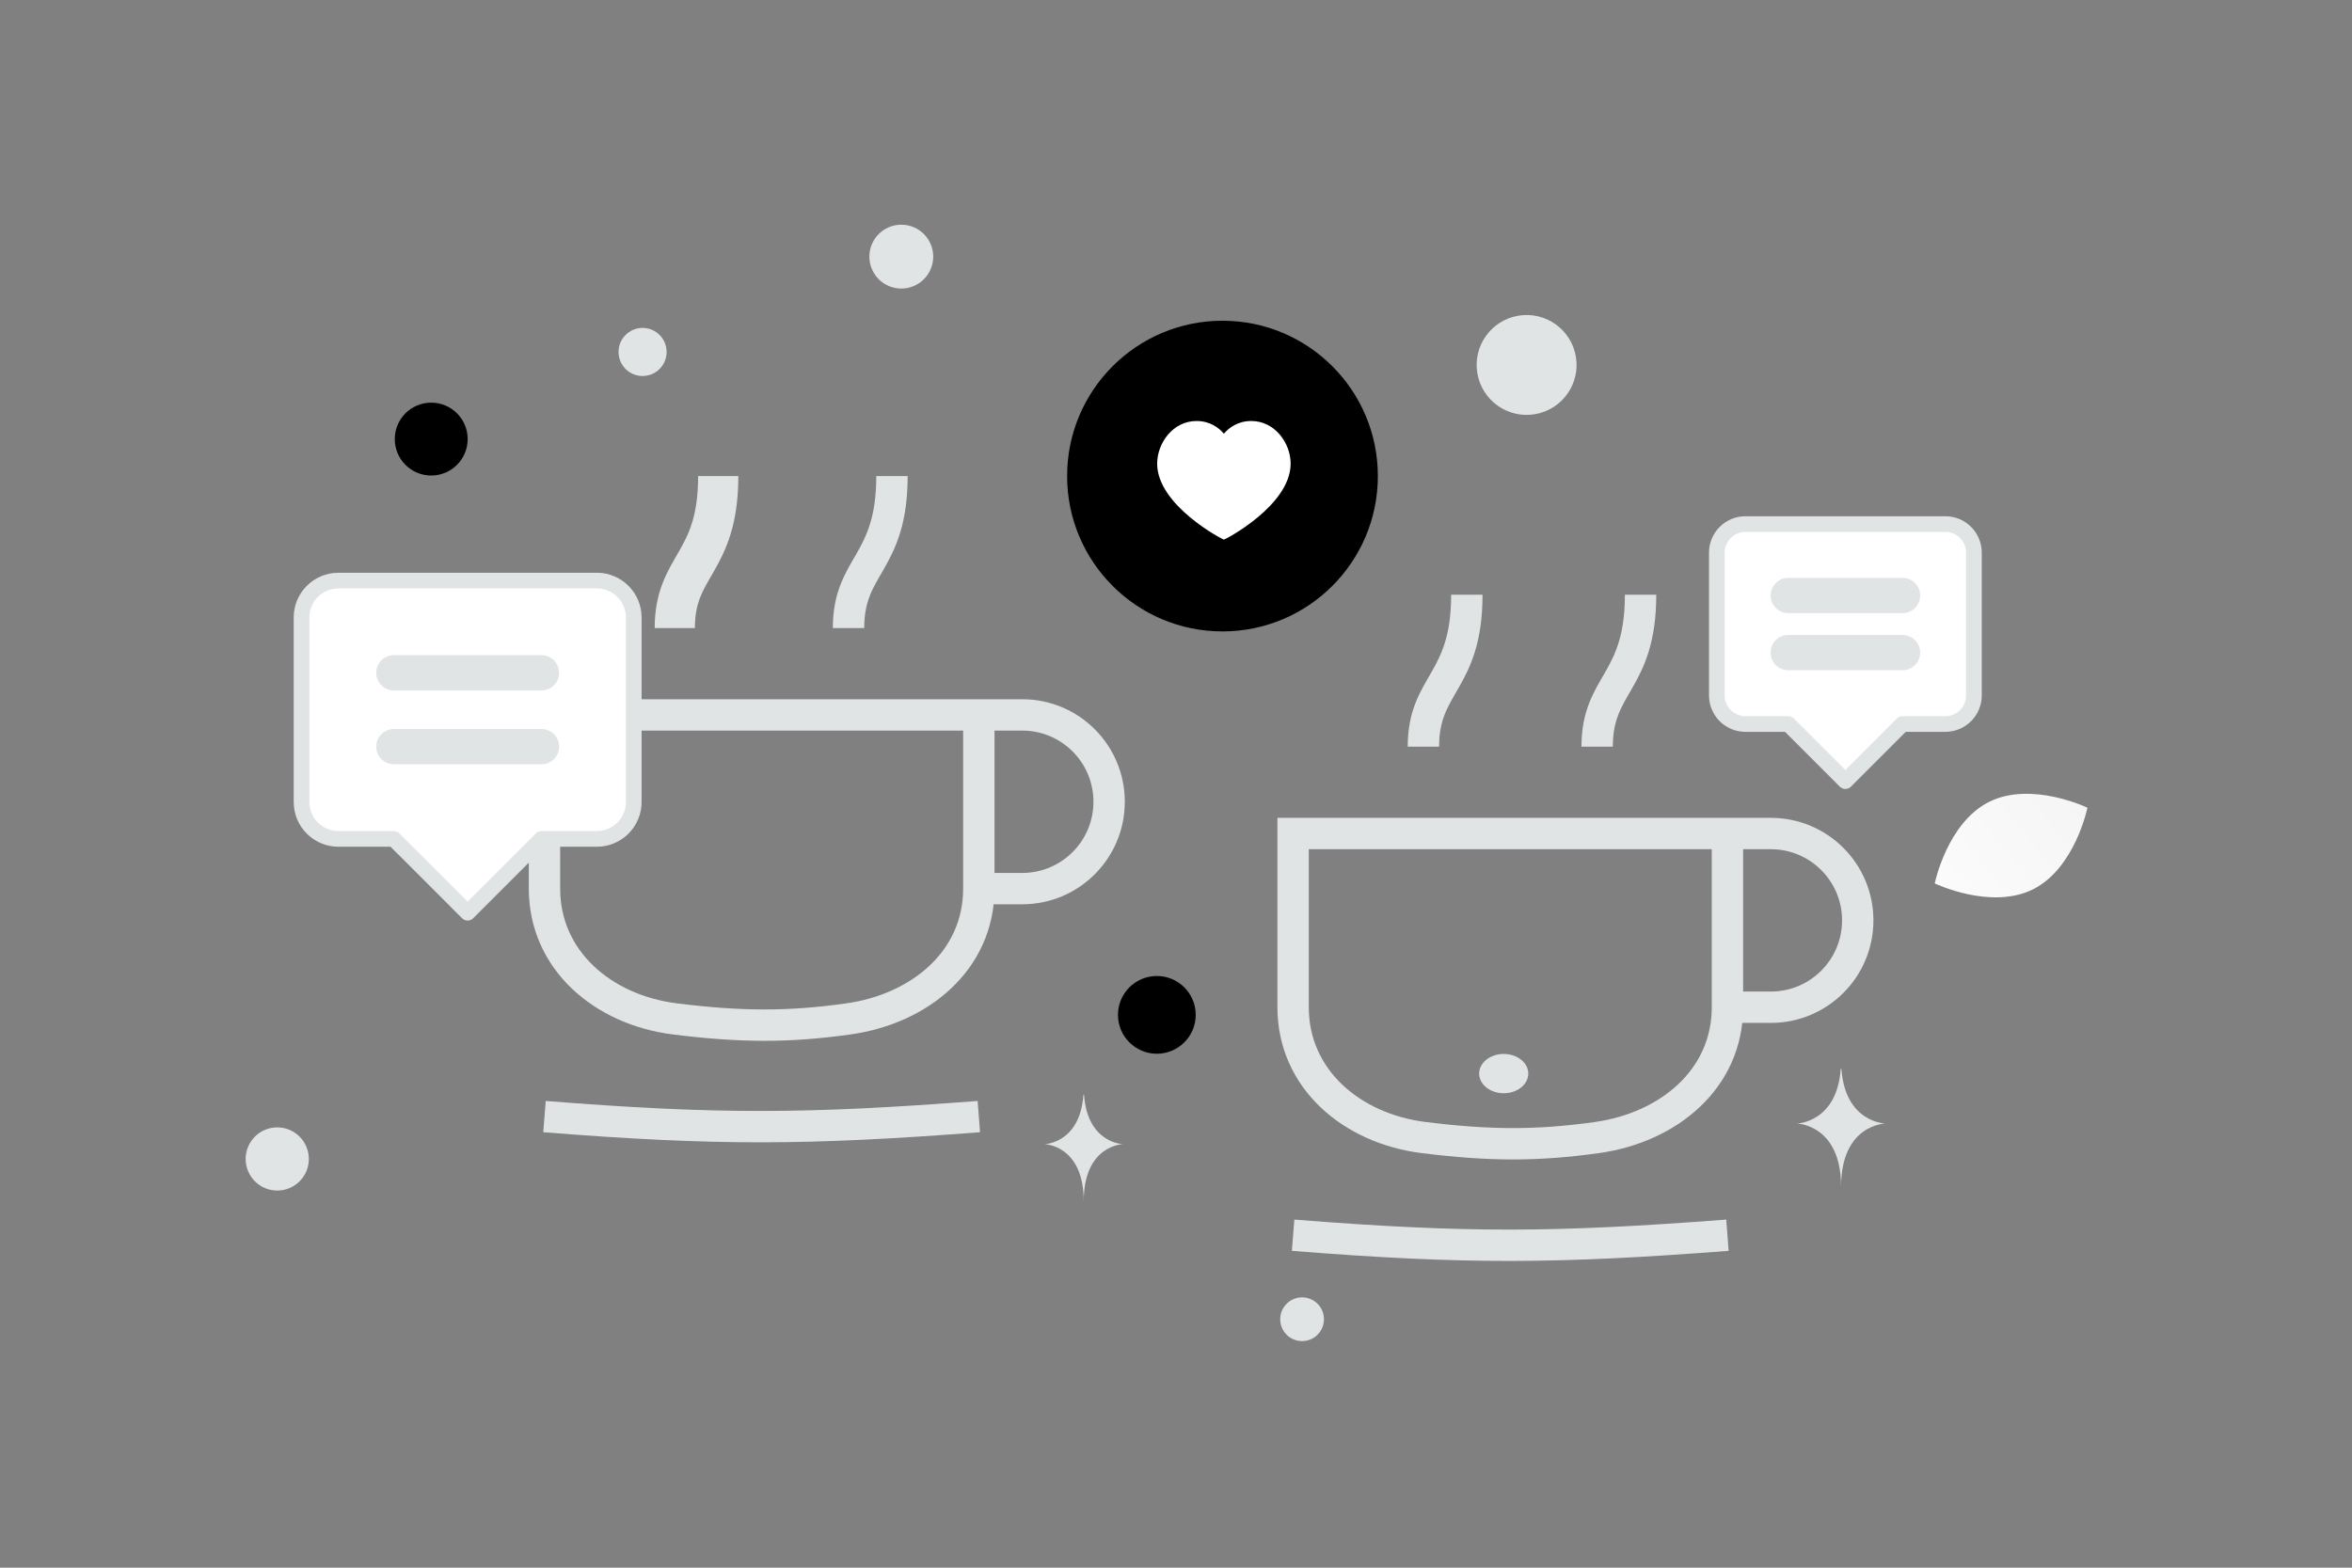 <svg width="900" height="600" viewBox="0 0 900 600" fill="none" xmlns="http://www.w3.org/2000/svg"><rect x="0" y="0" width="900" height="600" fill="#808080" stroke="none"/><path fill="transparent" d="M0 0h900v600H0z"/><path d="M777.874 340.396c-16.133 8.003-37.546-2.287-37.546-2.287s4.759-23.261 20.9-31.253c16.134-8.003 37.538 2.276 37.538 2.276s-4.759 23.261-20.892 31.264z" fill="url(#a)"/><circle cx="442.669" cy="388.419" r="14.878" transform="rotate(180 442.669 388.419)" fill="#000"/><circle cx="220.716" cy="265.876" r="16.738" transform="rotate(180 220.716 265.876)" fill="#000"/><circle r="13.948" transform="matrix(-1 0 0 1 165.008 168.05)" fill="#000"/><circle r="8.369" transform="matrix(-1 0 0 1 498.247 504.911)" fill="#E1E4E5"/><circle r="12.088" transform="matrix(-1 0 0 1 106.088 443.572)" fill="#E1E4E5"/><circle r="9.2" transform="matrix(-1 0 0 1 245.884 134.704)" fill="#E1E4E5"/><circle r="9.185" transform="scale(1 -1) rotate(-75 -97.63 -213.42)" fill="#E1E4E5"/><circle r="12.219" transform="matrix(-1 0 0 1 344.884 98.22)" fill="#E1E4E5"/><ellipse rx="9.399" ry="7.52" transform="matrix(-1 0 0 1 575.402 410.894)" fill="#E1E4E5"/><circle r="19.116" transform="scale(1 -1) rotate(-75 201.065 -450.489)" fill="#E1E4E5"/><path d="M704.367 409.056h.246c1.456 20.631 16.799 20.948 16.799 20.948s-16.919.33-16.919 24.169c0-23.839-16.919-24.169-16.919-24.169s15.337-.317 16.793-20.948zm-289.781 9.886h.218c1.292 18.673 14.907 18.96 14.907 18.96s-15.013.299-15.013 21.874c0-21.575-15.013-21.874-15.013-21.874s13.609-.287 14.901-18.96z" fill="#E1E4E5"/><path d="M274.832 182.207c0 33.763-16.62 33.763-16.62 58.171" stroke="#E1E4E5" stroke-width="15.375" stroke-linejoin="round"/><path d="M341.312 182.207c0 33.763-16.62 33.763-16.62 58.171" stroke="#E1E4E5" stroke-width="12" stroke-linejoin="round"/><path d="M374.553 427.353c-65.694 5.018-100.058 5.236-166.201 0" stroke="#E1E4E5" stroke-width="12"/><path d="M208.352 273.618h166.201v66.48c0 27.537-22.591 46.031-49.861 49.86-22.834 3.207-41.096 3.171-66.48 0-27.325-3.413-49.86-22.323-49.86-49.86v-66.48zm166.201 0h16.62c18.358 0 33.24 14.882 33.24 33.24 0 18.358-14.882 33.24-33.24 33.24h-16.62" stroke="#E1E4E5" stroke-width="12" stroke-linejoin="round"/><path d="M561.292 227.609c0 33.762-16.62 33.762-16.62 58.17m83.1-58.17c0 33.762-16.62 33.762-16.62 58.17m49.861 186.976c-65.694 5.018-100.058 5.235-166.201 0m0-153.736h166.201v66.48c0 27.537-22.591 46.031-49.861 49.861-22.834 3.206-41.096 3.171-66.48 0-27.325-3.414-49.86-22.324-49.86-49.861v-66.48zm166.201 0h16.62c18.358 0 33.24 14.882 33.24 33.24 0 18.358-14.882 33.24-33.24 33.24h-16.62" stroke="#E1E4E5" stroke-width="12"/><circle cx="467.787" cy="182.207" r="59.454" fill="#000"/><path fill-rule="evenodd" clip-rule="evenodd" d="M478.815 161.128c9.01 0 15.051 8.456 15.051 16.331 0 15.984-25.081 29.071-25.538 29.071-.457 0-25.538-13.087-25.538-29.071 0-7.875 6.041-16.331 15.05-16.331 5.15 0 8.533 2.568 10.488 4.855 1.955-2.287 5.337-4.855 10.487-4.855zM178.946 349.322l-28.248-28.242v-.007h-21.186c-7.804 0-14.125-6.32-14.125-14.124v-70.621c0-7.804 6.321-14.124 14.125-14.124h98.869c7.804 0 14.124 6.32 14.124 14.124v70.621c0 7.804-6.32 14.124-14.124 14.124h-21.186l-28.249 28.242" fill="#fff"/><path d="m178.946 349.322-28.248-28.242v-.007h-21.186c-7.804 0-14.125-6.32-14.125-14.124v-70.621c0-7.804 6.321-14.124 14.125-14.124h98.869c7.804 0 14.124 6.32 14.124 14.124v70.621c0 7.804-6.32 14.124-14.124 14.124h-21.186l-28.249 28.242" stroke="#E1E4E5" stroke-width="6" stroke-linecap="round" stroke-linejoin="round"/><path d="M207.195 285.763h-56.497m0-28.249h56.497" stroke="#E1E4E5" stroke-width="13.5" stroke-linecap="round" stroke-linejoin="round"/><path fill-rule="evenodd" clip-rule="evenodd" d="m706.144 298.953-21.86-21.854v-.005h-16.395c-6.039 0-10.93-4.892-10.93-10.93v-54.65c0-6.039 4.891-10.93 10.93-10.93h76.509c6.039 0 10.93 4.891 10.93 10.93v54.65c0 6.038-4.891 10.93-10.93 10.93h-16.395l-21.859 21.854" fill="#fff"/><path d="m706.144 298.953-21.86-21.854v-.005h-16.395c-6.039 0-10.93-4.892-10.93-10.93v-54.65c0-6.039 4.891-10.93 10.93-10.93h76.509c6.039 0 10.93 4.891 10.93 10.93v54.65c0 6.038-4.891 10.93-10.93 10.93h-16.395l-21.859 21.854" stroke="#E1E4E5" stroke-width="6" stroke-linecap="round" stroke-linejoin="round"/><path d="M728.003 249.769h-43.719m0-21.86h43.719" stroke="#E1E4E5" stroke-width="13.5" stroke-linecap="round" stroke-linejoin="round"/><defs><linearGradient id="a" x1="715.921" y1="365.359" x2="848.988" y2="260.103" gradientUnits="userSpaceOnUse"><stop stop-color="#fff"/><stop offset="1" stop-color="#EEE"/></linearGradient></defs></svg>
